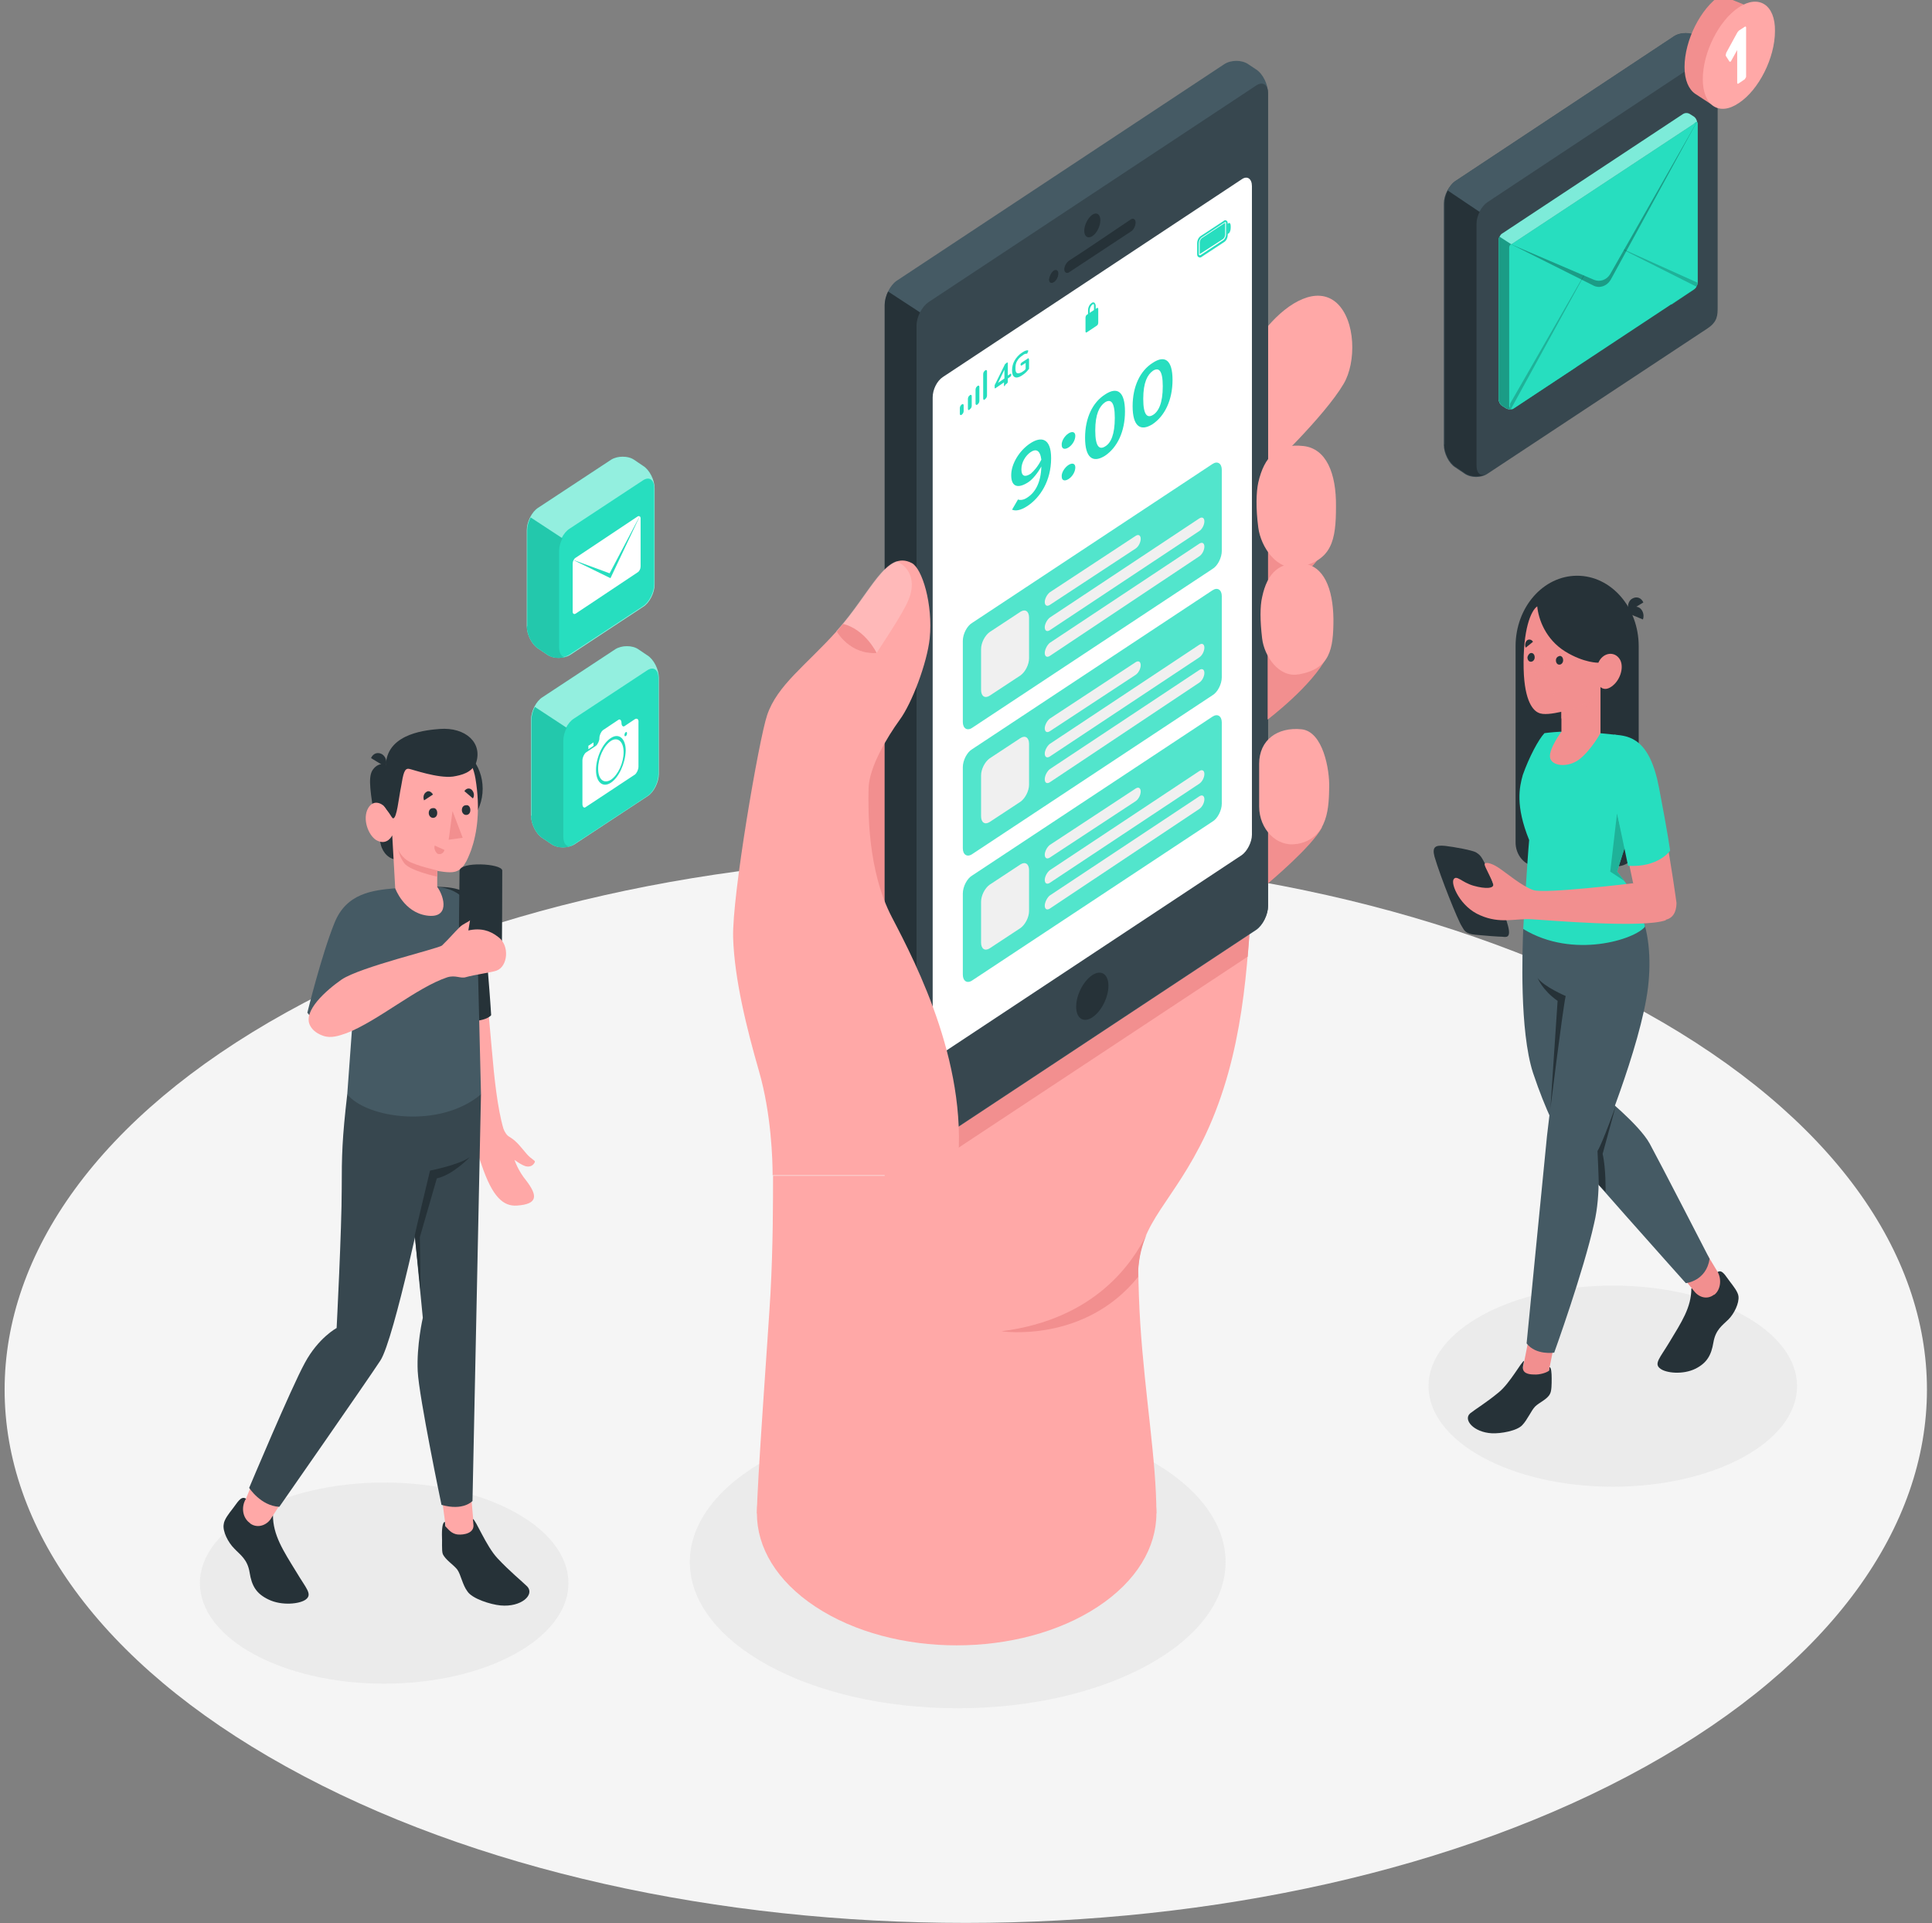 <svg width="209" height="208" viewBox="0 0 209 208" fill="none" xmlns="http://www.w3.org/2000/svg">
<rect x="0" y="0" width="209" height="208" fill="#808080" stroke="none"/>
<g clip-path="url(#clip0_4194_37531)">
<path d="M30.949 191.078C71.548 213.623 137.406 213.623 178.005 191.078C218.604 168.534 218.604 132.063 178.005 109.518C137.406 86.973 71.548 86.973 30.949 109.518C-9.65 132.063 -9.65 168.586 30.949 191.078Z" fill="#F5F5F5"/>
<path d="M58.23 54.916L66.13 49.714C66.819 49.293 67.921 49.293 68.564 49.714L69.574 50.397C70.263 50.817 70.814 51.921 70.814 52.814V63.22C70.814 64.113 70.263 65.216 69.574 65.637L61.675 70.84C60.986 71.26 59.884 71.26 59.241 70.84L58.23 70.156C57.541 69.736 56.99 68.632 56.99 67.739V57.334C56.99 56.44 57.541 55.337 58.23 54.916Z" fill="#27DEBF"/>
<path opacity="0.5" d="M58.23 54.916L66.13 49.714C66.819 49.293 67.921 49.293 68.564 49.714L69.574 50.397C70.263 50.817 70.814 51.921 70.814 52.814V63.22C70.814 64.113 70.263 65.216 69.574 65.637L61.675 70.84C60.986 71.26 59.884 71.26 59.241 70.84L58.23 70.156C57.541 69.736 56.99 68.632 56.99 67.739V57.334C56.99 56.44 57.541 55.337 58.23 54.916Z" fill="white"/>
<path d="M70.768 52.762C70.768 51.869 70.217 51.501 69.528 51.974L61.629 57.176C60.94 57.597 60.389 58.7 60.389 59.594V69.999C60.389 70.892 60.94 71.26 61.629 70.787L69.528 65.585C70.217 65.164 70.768 64.061 70.768 63.167V52.762Z" fill="#27DEBF"/>
<path d="M56.99 67.739C56.99 68.633 57.541 69.736 58.23 70.157L59.241 70.84C59.838 71.26 60.802 71.26 61.491 70.945C60.894 71.208 60.481 70.84 60.481 69.999V59.594C60.481 59.173 60.618 58.648 60.848 58.227L57.404 55.968C57.174 56.388 57.036 56.914 57.036 57.334V67.739H56.99Z" fill="#27DEBF"/>
<path opacity="0.1" d="M56.99 67.739C56.99 68.633 57.541 69.736 58.23 70.157L59.241 70.84C59.838 71.26 60.802 71.26 61.491 70.945C60.894 71.208 60.481 70.84 60.481 69.999V59.594C60.481 59.173 60.618 58.648 60.848 58.227L57.404 55.968C57.174 56.388 57.036 56.914 57.036 57.334V67.739H56.99Z" fill="black"/>
<path d="M62.273 60.329L68.978 55.862C69.162 55.757 69.299 55.862 69.299 56.073V61.275C69.299 61.538 69.162 61.801 68.978 61.906L62.273 66.373C62.089 66.478 61.951 66.373 61.951 66.163V60.96C61.951 60.697 62.089 60.434 62.273 60.329Z" fill="white"/>
<path d="M61.951 60.54L65.947 62.011L69.299 55.652L66.039 62.537L61.951 60.54Z" fill="#27DEBF"/>
<path d="M58.689 75.412L66.588 70.209C67.277 69.788 68.38 69.788 69.023 70.209L70.033 70.892C70.722 71.312 71.273 72.416 71.273 73.309V83.715C71.273 84.608 70.722 85.712 70.033 86.132L62.134 91.335C61.445 91.755 60.343 91.755 59.7 91.335L58.689 90.651C58 90.231 57.449 89.127 57.449 88.234V77.829C57.449 76.936 58 75.832 58.689 75.412Z" fill="#27DEBF"/>
<path opacity="0.5" d="M58.689 75.412L66.588 70.209C67.277 69.788 68.38 69.788 69.023 70.209L70.033 70.892C70.722 71.312 71.273 72.416 71.273 73.309V83.715C71.273 84.608 70.722 85.712 70.033 86.132L62.134 91.335C61.445 91.755 60.343 91.755 59.7 91.335L58.689 90.651C58 90.231 57.449 89.127 57.449 88.234V77.829C57.449 76.936 58 75.832 58.689 75.412Z" fill="white"/>
<path d="M71.227 73.31C71.227 72.416 70.676 72.049 69.987 72.522L62.088 77.724C61.399 78.145 60.848 79.248 60.848 80.142V90.547C60.848 91.44 61.399 91.808 62.088 91.335L69.987 86.132C70.676 85.712 71.227 84.609 71.227 83.715V73.31Z" fill="#27DEBF"/>
<path d="M57.449 88.234C57.449 89.128 58 90.231 58.689 90.652L59.7 91.335C60.297 91.755 61.261 91.755 61.95 91.44C61.353 91.703 60.94 91.335 60.94 90.494V80.089C60.94 79.669 61.077 79.143 61.307 78.723L57.863 76.463C57.633 76.883 57.495 77.409 57.495 77.829V88.234H57.449Z" fill="#27DEBF"/>
<path opacity="0.1" d="M57.449 88.234C57.449 89.128 58 90.231 58.689 90.652L59.7 91.335C60.297 91.755 61.261 91.755 61.95 91.44C61.353 91.703 60.94 91.335 60.94 90.494V80.089C60.94 79.669 61.077 79.143 61.307 78.723L57.863 76.463C57.633 76.883 57.495 77.409 57.495 77.829V88.234H57.449Z" fill="black"/>
<path d="M66.083 80.141C65.302 80.667 64.705 81.98 64.705 83.136C64.705 84.293 65.302 84.818 66.083 84.345C66.864 83.82 67.461 82.506 67.461 81.35C67.461 80.194 66.818 79.668 66.083 80.141Z" fill="white"/>
<path d="M63.648 80.667L64.2 80.299V80.667L63.648 81.035V80.667Z" fill="white"/>
<path d="M68.701 77.776L67.599 78.512C67.415 78.67 67.231 78.512 67.231 78.197C67.231 77.881 67.047 77.724 66.864 77.881L65.21 78.985C65.027 79.142 64.843 79.51 64.843 79.826C64.843 80.141 64.659 80.509 64.475 80.666L63.373 81.402C63.19 81.56 63.006 81.928 63.006 82.243V86.973C63.006 87.288 63.19 87.446 63.373 87.288L68.701 83.767C68.884 83.609 69.068 83.242 69.068 82.926V78.197C69.114 77.776 68.93 77.671 68.701 77.776ZM66.083 84.66C65.21 85.239 64.475 84.608 64.475 83.294C64.475 81.98 65.164 80.404 66.083 79.826C66.956 79.248 67.69 79.878 67.69 81.192C67.644 82.558 66.956 84.082 66.083 84.66ZM67.69 79.615C67.599 79.668 67.553 79.615 67.553 79.51C67.553 79.405 67.599 79.248 67.69 79.195C67.782 79.142 67.828 79.195 67.828 79.3C67.828 79.458 67.782 79.563 67.69 79.615Z" fill="white"/>
<path d="M103.604 184.772C119.609 184.772 132.584 177.69 132.584 168.954C132.584 160.218 119.609 153.136 103.604 153.136C87.6 153.136 74.625 160.218 74.625 168.954C74.625 177.69 87.6 184.772 103.604 184.772Z" fill="#EBEBEB"/>
<path d="M137.177 35.263C139.381 32.688 142.458 30.901 144.571 32.74C146.684 34.632 146.729 39.204 145.352 41.516C143.285 45.037 137.131 50.87 137.131 50.87L137.177 35.263Z" fill="#FFA8A7"/>
<path d="M92.26 73.835C92.26 73.835 96.852 67.424 97.449 64.008V103.159H92.26V73.835Z" fill="#F28F8F"/>
<path d="M123.123 137.423C123.307 132.115 126.935 130.065 130.425 122.708C134.513 113.985 134.972 104.525 135.431 96.327H95.705V137.423H123.123Z" fill="#FFA8A7"/>
<path d="M102.595 124.863L134.973 103.474C135.202 101.004 135.294 98.639 135.432 96.327H132.585L99.15 115.876L102.595 124.863Z" fill="#F28F8F"/>
<path d="M97.864 124.022L96.991 123.444C96.256 122.971 95.705 121.815 95.705 120.869V32.95C95.705 32.004 96.302 30.848 96.991 30.375L132.446 6.937C133.181 6.464 134.329 6.464 135.018 6.937L135.891 7.515C136.625 7.988 137.176 9.144 137.176 10.09V98.009C137.176 98.955 136.579 100.111 135.891 100.584L100.435 124.022C99.747 124.495 98.552 124.495 97.864 124.022Z" fill="#455A64"/>
<path d="M100.895 34.684L96.073 31.531C95.843 32.004 95.705 32.53 95.705 33.003V120.869C95.705 121.815 96.302 122.971 96.991 123.444L97.864 124.022C98.598 124.495 99.747 124.495 100.435 124.022L100.895 123.707V34.684Z" fill="#263238"/>
<path d="M99.15 35.209V123.129C99.15 124.074 99.747 124.442 100.436 123.969L135.891 100.531C136.626 100.058 137.177 98.902 137.177 97.956V10.09C137.177 9.144 136.58 8.776 135.891 9.249L100.436 32.687C99.747 33.16 99.15 34.263 99.15 35.209Z" fill="#37474F"/>
<path d="M101.997 40.78L134.329 19.392C134.926 18.971 135.431 19.339 135.431 20.127V90.284C135.431 91.072 134.926 92.071 134.329 92.491L101.997 113.88C101.4 114.3 100.895 113.932 100.895 113.144V42.987C100.895 42.147 101.354 41.201 101.997 40.78Z" fill="white"/>
<path d="M118.164 23.227C118.623 22.912 119.036 23.175 119.036 23.805C119.036 24.436 118.669 25.224 118.164 25.54C117.704 25.855 117.291 25.592 117.291 24.962C117.291 24.331 117.704 23.543 118.164 23.227Z" fill="#263238"/>
<path d="M115.684 28.168C117.429 27.064 120.552 24.91 122.297 23.753C122.573 23.543 122.848 23.701 122.848 24.069C122.848 24.436 122.619 24.91 122.297 25.067L115.684 29.429C115.408 29.639 115.133 29.482 115.133 29.114C115.133 28.798 115.362 28.378 115.684 28.168Z" fill="#263238"/>
<path d="M113.984 29.271C114.259 29.113 114.489 29.219 114.489 29.587C114.489 29.954 114.259 30.375 113.984 30.532C113.708 30.69 113.479 30.585 113.479 30.217C113.524 29.902 113.708 29.481 113.984 29.271Z" fill="#263238"/>
<path d="M118.163 105.471C119.128 104.841 119.908 105.366 119.908 106.627C119.908 107.889 119.128 109.413 118.163 110.043C117.199 110.674 116.418 110.148 116.418 108.887C116.418 107.626 117.199 106.102 118.163 105.471Z" fill="#263238"/>
<path d="M98.644 60.907C99.747 61.485 100.941 65.321 100.573 69.053C100.298 71.68 98.644 76.094 97.312 77.881C95.981 79.721 94.006 82.979 93.96 85.291C93.914 87.603 93.822 94.12 96.486 99.217C99.15 104.315 105.074 115.719 103.467 127.122H83.581C83.581 125.493 83.443 120.501 82.111 115.876C80.779 111.252 79.447 105.891 79.309 101.424C79.172 96.958 82.111 79.931 82.984 77.356C84.086 74.097 87.163 71.996 90.515 68.264C94.281 64.06 95.843 59.436 98.644 60.907Z" fill="#FFA8A7"/>
<path d="M88.219 173.788C96.669 179.359 110.309 179.359 118.76 173.788C127.21 168.218 127.21 159.179 118.76 153.609C110.309 148.038 96.669 148.038 88.219 153.609C79.768 159.179 79.768 168.218 88.219 173.788Z" fill="#FFA8A7"/>
<path d="M81.881 163.698C81.881 160.598 83.121 143.991 83.35 139.892C83.626 134.847 83.626 129.855 83.626 127.175H123.352C123.352 127.175 122.847 135.32 123.352 143.151C123.857 150.981 125.097 157.97 125.097 163.698H81.881Z" fill="#FFA8A7"/>
<path opacity="0.2" d="M94.832 70.63C94.969 70.367 97.633 66.478 98.276 64.901C98.919 63.377 98.827 61.591 96.99 60.697C95.061 61.328 93.454 64.901 90.469 68.265C90.515 68.317 91.938 70.84 94.832 70.63Z" fill="white"/>
<path d="M124.041 133.534C122.617 136.319 118.713 142.678 108.334 143.992C108.334 143.992 117.29 145.358 123.122 138.106C123.122 137.896 123.122 137.686 123.122 137.476C123.214 135.952 123.536 134.69 124.041 133.534Z" fill="#F28F8F"/>
<path d="M143.01 89.496C141.908 91.598 137.178 95.54 137.178 95.54V83.348L143.01 89.496Z" fill="#F28F8F"/>
<path d="M140.806 78.881C138.188 78.618 136.213 80.037 136.213 82.612V87.236C136.213 89.706 138.142 91.651 140.254 91.283C140.3 91.283 140.3 91.283 140.346 91.283C143.791 90.652 143.745 87.026 143.791 85.134C143.837 83.295 143.148 79.143 140.806 78.881Z" fill="#FFA8A7"/>
<path d="M143.33 59.384C142.182 61.644 137.176 65.743 137.176 65.743V52.92L143.33 59.384Z" fill="#F28F8F"/>
<path d="M140.988 48.242C138.232 47.927 136.762 49.346 136.12 52.184C135.89 53.235 135.844 54.969 136.12 57.071C136.395 59.173 138.14 61.748 140.391 61.328C140.437 61.328 140.483 61.328 140.483 61.328C144.111 60.645 144.524 58.385 144.524 54.811C144.57 51.185 143.468 48.505 140.988 48.242Z" fill="#FFA8A7"/>
<path d="M143.561 70.998C141.999 74.151 137.131 77.829 137.131 77.829V65.795L143.561 70.998Z" fill="#F28F8F"/>
<path d="M140.942 60.96C138.417 60.697 137.085 61.958 136.534 64.586C136.304 65.584 136.304 67.108 136.534 69.053C136.763 70.997 138.371 73.309 140.437 72.942C140.483 72.942 140.483 72.942 140.529 72.942C143.882 72.311 144.249 70.261 144.249 66.951C144.203 63.64 143.193 61.17 140.942 60.96Z" fill="#FFA8A7"/>
<path d="M91.204 67.477C90.975 67.739 90.745 68.002 90.516 68.317C90.516 68.317 91.939 70.84 94.833 70.63C94.833 70.63 93.639 68.107 91.204 67.477Z" fill="#F28F8F"/>
<path d="M103.834 44.775V44.144C103.834 43.986 103.926 43.829 104.018 43.776L104.064 43.724C104.155 43.671 104.247 43.724 104.247 43.829V44.459C104.247 44.617 104.155 44.775 104.064 44.827L104.018 44.88C103.926 44.932 103.834 44.88 103.834 44.775Z" fill="#27DEBF"/>
<path d="M104.707 44.196V43.145C104.707 42.987 104.799 42.83 104.891 42.777L104.937 42.725C105.029 42.672 105.12 42.725 105.12 42.83V43.881C105.12 44.038 105.029 44.196 104.937 44.249L104.891 44.301C104.753 44.406 104.707 44.354 104.707 44.196Z" fill="#27DEBF"/>
<path d="M105.533 43.671V42.147C105.533 41.989 105.625 41.832 105.717 41.779L105.763 41.727C105.855 41.674 105.947 41.727 105.947 41.832V43.356C105.947 43.513 105.855 43.671 105.763 43.724L105.717 43.776C105.625 43.829 105.533 43.776 105.533 43.671Z" fill="#27DEBF"/>
<path d="M106.359 43.093V40.465C106.359 40.308 106.451 40.15 106.543 40.098L106.589 40.045C106.681 39.992 106.773 40.045 106.773 40.15V42.778C106.773 42.935 106.681 43.093 106.589 43.146L106.543 43.198C106.451 43.303 106.359 43.251 106.359 43.093Z" fill="#27DEBF"/>
<path d="M108.656 41.778L108.61 41.726V41.358L107.691 41.988C107.646 42.041 107.6 41.988 107.6 41.936V41.778C107.6 41.726 107.6 41.726 107.6 41.673C107.6 41.673 107.6 41.62 107.646 41.568L108.656 39.518C108.656 39.466 108.702 39.466 108.702 39.413L108.748 39.361L108.886 39.256C108.931 39.203 108.931 39.203 108.977 39.203L109.023 39.256V40.622L109.253 40.464C109.299 40.464 109.299 40.412 109.345 40.412L109.391 40.464V40.569C109.391 40.622 109.391 40.622 109.345 40.675C109.345 40.727 109.299 40.727 109.253 40.78L109.023 40.937V41.305C109.023 41.358 109.023 41.358 108.977 41.41C108.977 41.463 108.931 41.463 108.886 41.515L108.748 41.62C108.702 41.778 108.656 41.778 108.656 41.778ZM108.656 40.937V39.991L107.967 41.41L108.656 40.937Z" fill="#27DEBF"/>
<path d="M109.758 40.78C109.574 40.675 109.482 40.465 109.482 40.044C109.482 39.676 109.574 39.309 109.758 38.993C109.942 38.678 110.217 38.363 110.539 38.152C110.677 38.047 110.814 37.995 110.906 37.942C111.044 37.89 111.136 37.89 111.182 37.89C111.182 37.89 111.228 37.89 111.228 37.942V37.995L111.136 38.205C111.136 38.258 111.09 38.258 111.09 38.258C111.09 38.258 111.09 38.258 111.044 38.258C110.906 38.258 110.768 38.31 110.585 38.468C110.355 38.625 110.171 38.783 110.034 39.046C109.896 39.256 109.85 39.519 109.85 39.834C109.85 40.149 109.896 40.307 110.034 40.36C110.171 40.412 110.309 40.36 110.539 40.255C110.631 40.202 110.677 40.149 110.768 40.097C110.86 40.044 110.906 39.992 110.952 39.887V39.256L110.539 39.519C110.493 39.571 110.493 39.571 110.447 39.519L110.401 39.466V39.414C110.401 39.361 110.401 39.361 110.447 39.309C110.447 39.256 110.493 39.256 110.539 39.203L111.182 38.783C111.228 38.73 111.274 38.73 111.274 38.783C111.274 38.783 111.319 38.836 111.319 38.888V39.782C111.319 39.834 111.319 39.834 111.319 39.887C111.319 39.887 111.319 39.939 111.274 39.939C111.09 40.202 110.86 40.412 110.539 40.622C110.217 40.833 109.942 40.885 109.758 40.78Z" fill="#27DEBF"/>
<path d="M117.428 34.368V35.84C117.428 35.945 117.474 35.998 117.566 35.945L118.668 35.209C118.76 35.157 118.806 34.999 118.806 34.894V33.423C118.806 33.318 118.76 33.265 118.668 33.318L117.566 34.053C117.474 34.106 117.428 34.263 117.428 34.368Z" fill="#27DEBF"/>
<path d="M118.53 33.108C118.53 32.95 118.484 32.845 118.392 32.74C118.3 32.687 118.162 32.687 118.071 32.792C117.841 32.95 117.703 33.265 117.703 33.528V34.053H117.887V33.528C117.887 33.318 118.025 33.055 118.162 32.95C118.208 32.897 118.254 32.897 118.3 32.897C118.346 32.897 118.346 32.95 118.346 33.055V33.58H118.53V33.108Z" fill="#27DEBF"/>
<path d="M132.675 23.859C132.583 23.806 132.445 23.806 132.353 23.911L129.873 25.54C129.644 25.698 129.506 26.013 129.506 26.276V27.485C129.506 27.642 129.552 27.748 129.644 27.8C129.69 27.8 129.735 27.853 129.781 27.853C129.827 27.853 129.919 27.853 129.965 27.8L132.445 26.171C132.675 26.013 132.813 25.698 132.813 25.435V24.174C132.813 24.016 132.767 23.911 132.675 23.859ZM129.735 27.59C129.69 27.59 129.69 27.485 129.69 27.432V26.276C129.69 26.066 129.827 25.803 129.965 25.698L132.445 24.069C132.491 24.069 132.537 24.016 132.537 24.016H132.583C132.629 24.016 132.629 24.122 132.629 24.174V25.383C132.629 25.593 132.491 25.856 132.353 25.961L129.873 27.59C129.827 27.59 129.781 27.642 129.735 27.59Z" fill="#27DEBF"/>
<path d="M129.781 27.484V26.223C129.781 26.066 129.873 25.855 130.011 25.75L132.491 24.121H132.537C132.537 24.121 132.537 24.121 132.537 24.174V25.382C132.537 25.54 132.445 25.75 132.307 25.855L129.781 27.484Z" fill="#27DEBF"/>
<path d="M132.951 24.122C133.043 24.069 133.135 24.227 133.135 24.437V24.647C133.135 24.91 133.043 25.12 132.951 25.225L132.768 25.33V24.227C132.768 24.227 132.859 24.174 132.951 24.122Z" fill="#27DEBF"/>
<path d="M110.125 54.023C110.355 54.129 110.768 54.076 111.136 53.813C111.962 53.288 112.605 52.237 112.651 50.45C112.284 51.133 111.733 51.816 111.274 52.132C110.171 52.867 109.391 52.71 109.391 51.396C109.391 50.135 110.309 48.716 111.411 47.98C112.651 47.139 113.708 47.402 113.708 49.557C113.708 52.027 112.514 53.813 111.182 54.707C110.401 55.232 109.85 55.285 109.482 55.127L110.125 54.023ZM112.651 49.714C112.514 48.663 112.054 48.506 111.457 48.926C110.952 49.294 110.493 49.977 110.493 50.765C110.493 51.501 110.86 51.659 111.503 51.238C111.871 50.923 112.284 50.45 112.651 49.714Z" fill="#27DEBF"/>
<path d="M115.59 46.877C116.004 46.614 116.325 46.719 116.325 47.139C116.325 47.612 116.004 48.138 115.59 48.401C115.177 48.663 114.855 48.558 114.855 48.138C114.81 47.718 115.177 47.139 115.59 46.877ZM115.59 50.292C116.004 50.03 116.325 50.135 116.325 50.555C116.325 51.028 116.004 51.554 115.59 51.816C115.177 52.079 114.855 51.974 114.855 51.554C114.81 51.133 115.177 50.555 115.59 50.292Z" fill="#27DEBF"/>
<path d="M117.381 47.35C117.381 45.195 118.208 43.513 119.539 42.672C120.871 41.779 121.698 42.357 121.698 44.512C121.698 46.666 120.871 48.401 119.539 49.294C118.208 50.135 117.381 49.504 117.381 47.35ZM120.596 45.195C120.596 43.408 120.136 43.145 119.539 43.513C118.942 43.934 118.483 44.775 118.483 46.561C118.483 48.348 118.942 48.663 119.539 48.295C120.182 47.928 120.596 46.982 120.596 45.195Z" fill="#27DEBF"/>
<path d="M122.525 43.934C122.525 41.779 123.352 40.097 124.684 39.257C126.016 38.363 126.842 38.941 126.842 41.096C126.842 43.25 126.016 44.985 124.684 45.878C123.352 46.719 122.525 46.088 122.525 43.934ZM125.786 41.779C125.786 39.992 125.327 39.729 124.73 40.097C124.133 40.518 123.674 41.358 123.674 43.145C123.674 44.932 124.133 45.247 124.73 44.88C125.327 44.512 125.786 43.618 125.786 41.779Z" fill="#27DEBF"/>
<path opacity="0.8" d="M105.167 67.372L131.161 50.188C131.712 49.82 132.171 50.135 132.171 50.818V59.594C132.171 60.33 131.712 61.224 131.161 61.539L105.167 78.723C104.616 79.091 104.156 78.776 104.156 78.093V69.316C104.156 68.581 104.616 67.687 105.167 67.372Z" fill="#27DEBF"/>
<path d="M107.049 68.371L110.402 66.164C110.907 65.848 111.321 66.111 111.321 66.794V71.209C111.321 71.892 110.907 72.68 110.402 73.048L107.049 75.255C106.544 75.57 106.131 75.308 106.131 74.624V70.21C106.131 69.527 106.544 68.739 107.049 68.371Z" fill="#F0F0F0"/>
<path d="M113.571 64.061L122.848 57.965C123.169 57.755 123.399 57.913 123.399 58.281C123.399 58.648 123.169 59.121 122.848 59.332L113.571 65.428C113.249 65.638 113.02 65.48 113.02 65.112C113.02 64.744 113.295 64.272 113.571 64.061Z" fill="#F0F0F0"/>
<path d="M113.571 66.794L129.737 56.074C130.058 55.863 130.288 56.021 130.288 56.389C130.288 56.757 130.058 57.23 129.737 57.44L113.571 68.161C113.249 68.371 113.02 68.213 113.02 67.845C113.02 67.477 113.295 67.004 113.571 66.794Z" fill="#F0F0F0"/>
<path d="M113.571 69.527L129.737 58.806C130.058 58.596 130.288 58.754 130.288 59.121C130.288 59.489 130.058 59.962 129.737 60.172L113.571 70.945C113.249 71.156 113.02 70.998 113.02 70.63C113.02 70.262 113.295 69.737 113.571 69.527Z" fill="#F0F0F0"/>
<path opacity="0.8" d="M105.167 81.035L131.161 63.851C131.712 63.483 132.171 63.798 132.171 64.481V73.257C132.171 73.993 131.712 74.887 131.161 75.202L105.167 92.386C104.616 92.754 104.156 92.439 104.156 91.756V82.98C104.156 82.244 104.616 81.35 105.167 81.035Z" fill="#27DEBF"/>
<path d="M107.049 82.034L110.402 79.827C110.907 79.511 111.321 79.774 111.321 80.457V84.872C111.321 85.555 110.907 86.343 110.402 86.711L107.049 88.918C106.544 89.234 106.131 88.971 106.131 88.288V83.873C106.131 83.19 106.544 82.402 107.049 82.034Z" fill="#F0F0F0"/>
<path d="M113.571 77.724L122.848 71.628C123.169 71.418 123.399 71.576 123.399 71.944C123.399 72.311 123.169 72.784 122.848 72.995L113.571 79.091C113.249 79.301 113.02 79.143 113.02 78.775C113.02 78.407 113.295 77.934 113.571 77.724Z" fill="#F0F0F0"/>
<path d="M113.571 80.457L129.737 69.737C130.058 69.526 130.288 69.684 130.288 70.052C130.288 70.42 130.058 70.893 129.737 71.103L113.571 81.824C113.249 82.034 113.02 81.876 113.02 81.508C113.02 81.141 113.295 80.668 113.571 80.457Z" fill="#F0F0F0"/>
<path d="M113.571 83.19L129.737 72.469C130.058 72.259 130.288 72.417 130.288 72.784C130.288 73.152 130.058 73.625 129.737 73.835L113.571 84.609C113.249 84.819 113.02 84.661 113.02 84.293C113.02 83.873 113.295 83.4 113.571 83.19Z" fill="#F0F0F0"/>
<path opacity="0.8" d="M105.167 94.699L131.161 77.515C131.712 77.147 132.171 77.462 132.171 78.145V86.921C132.171 87.657 131.712 88.551 131.161 88.866L105.167 106.05C104.616 106.418 104.156 106.103 104.156 105.42V96.644C104.156 95.908 104.616 95.014 105.167 94.699Z" fill="#27DEBF"/>
<path d="M107.049 95.698L110.402 93.491C110.907 93.175 111.321 93.438 111.321 94.121V98.536C111.321 99.219 110.907 100.007 110.402 100.375L107.049 102.582C106.544 102.898 106.131 102.635 106.131 101.952V97.537C106.131 96.854 106.544 96.066 107.049 95.698Z" fill="#F0F0F0"/>
<path d="M113.571 91.388L122.848 85.292C123.169 85.082 123.399 85.24 123.399 85.608C123.399 85.976 123.169 86.448 122.848 86.659L113.571 92.755C113.249 92.965 113.02 92.807 113.02 92.439C113.02 92.072 113.295 91.599 113.571 91.388Z" fill="#F0F0F0"/>
<path d="M113.571 94.121L129.737 83.401C130.058 83.191 130.288 83.348 130.288 83.716C130.288 84.084 130.058 84.557 129.737 84.767L113.571 95.488C113.249 95.698 113.02 95.54 113.02 95.172C113.02 94.805 113.295 94.332 113.571 94.121Z" fill="#F0F0F0"/>
<path d="M113.571 96.854L129.737 86.133C130.058 85.923 130.288 86.081 130.288 86.448C130.288 86.816 130.058 87.289 129.737 87.5L113.571 98.273C113.249 98.483 113.02 98.325 113.02 97.957C113.02 97.59 113.295 97.064 113.571 96.854Z" fill="#F0F0F0"/>
<path d="M174.469 160.808C185.477 160.808 194.401 155.938 194.401 149.93C194.401 143.922 185.477 139.052 174.469 139.052C163.461 139.052 154.537 143.922 154.537 149.93C154.537 155.938 163.461 160.808 174.469 160.808Z" fill="#EBEBEB"/>
<path d="M166.249 93.699H174.929C176.215 93.699 177.271 92.491 177.271 91.019V69.893C177.271 65.689 174.286 62.273 170.612 62.273C166.938 62.273 163.953 65.689 163.953 69.893V91.019C163.907 92.491 164.963 93.699 166.249 93.699Z" fill="#263238"/>
<path d="M176.213 66.109L177.775 65.163C177.545 64.638 177.04 64.48 176.581 64.743C176.167 64.953 175.984 65.584 176.213 66.109Z" fill="#263238"/>
<path d="M176.076 66.32L177.73 67.003C177.913 66.477 177.684 65.899 177.27 65.689C176.765 65.479 176.26 65.794 176.076 66.32Z" fill="#263238"/>
<path d="M185.814 137.58C186.319 137.264 186.686 138.053 187.146 138.631C187.467 139.051 188.018 139.734 188.064 140.207C188.156 140.943 187.605 142.099 186.962 142.73C186.319 143.361 185.584 143.833 185.354 145.2C185.125 146.566 184.665 147.407 183.425 148.038C182.048 148.721 180.211 148.511 179.614 148.038C178.879 147.512 179.568 146.881 180.578 145.2C181.91 142.993 182.966 141.416 182.966 139.367L185.814 137.58Z" fill="#263238"/>
<path d="M184.71 135.74L185.812 137.58C186.271 138.368 186.134 139.524 185.445 140.049C185.445 140.049 185.445 140.049 185.399 140.049C184.71 140.575 183.837 140.365 183.286 139.682L181.541 137.527L184.71 135.74Z" fill="#F28F8F"/>
<path d="M164.78 100.478C164.688 102.843 164.366 111.462 165.836 116.034C167.26 120.29 168.546 122.55 168.959 123.444C169.418 124.337 182.37 138.789 182.37 138.789C182.37 138.789 184.574 138.578 184.941 136.161C184.941 136.161 179.614 125.808 178.466 123.706C177.318 121.604 173.23 118.346 173.23 118.346L173.598 98.481L164.78 100.478Z" fill="#455A64"/>
<path d="M168.138 145.353L165.406 144.643L164.5 149.203L167.232 149.914L168.138 145.353Z" fill="#F28F8F"/>
<path d="M169.372 107.678C169.372 107.678 168.315 106.627 166.846 104.367C164.733 101.056 165.055 98.113 165.055 98.113H165.927L177.271 98.376C178.373 100.478 178.649 103.684 178.281 106.784C177.501 113.248 172.816 124.442 172.816 124.442C172.862 125.335 173.229 129.066 172.449 132.325C171.301 137.527 168.132 146.303 168.132 146.303C168.132 146.303 166.157 146.619 165.146 145.305C165.146 145.305 166.892 127.437 167.351 122.865C167.902 117.978 169.372 107.678 169.372 107.678Z" fill="#455A64"/>
<path d="M164.779 147.669L164.871 147.196C164.595 147.249 163.355 149.614 162.115 150.612C160.783 151.716 159.635 152.399 159.038 152.872C158.257 153.555 159.405 154.921 161.38 155.027C162.345 155.079 164.136 154.764 164.687 154.133C165.238 153.555 165.651 152.557 166.065 152.136C166.478 151.716 167.397 151.348 167.672 150.77C167.856 150.454 167.856 149.719 167.856 149.088C167.856 148.51 167.81 147.879 167.626 147.879C167.626 147.932 167.58 148.247 167.58 148.247C167.351 148.458 166.57 148.72 165.927 148.668C165.422 148.668 164.549 148.563 164.779 147.669Z" fill="#263238"/>
<path d="M167.718 119.923C167.718 119.923 169.049 109.202 169.371 107.731C169.371 107.731 167.029 106.732 166.34 105.786C166.34 105.786 166.845 107.1 168.498 108.256L167.718 119.923Z" fill="#263238"/>
<path d="M174.791 119.607C174.791 119.607 173.368 123.601 172.816 124.495C172.816 124.495 172.954 127.543 172.954 128.173L173.689 128.909C173.689 128.909 173.735 126.334 173.368 124.81" fill="#263238"/>
<path d="M165.422 90.862C165.239 92.754 164.779 100.479 164.779 100.479C170.199 103.789 176.95 101.582 177.96 100.216C177.042 96.695 175.664 95.223 174.929 94.278L176.674 88.654C176.674 88.654 176.904 88.076 176.858 88.076C176.766 87.866 174.148 85.186 175.434 80.877C175.618 80.194 175.205 79.51 174.608 79.458L173.046 79.3L168.821 79.143C167.811 79.195 167.076 79.3 167.076 79.3C166.433 79.983 165.422 81.875 164.733 83.82C164.366 85.133 163.907 87.13 165.422 90.862Z" fill="#27DEBF"/>
<path d="M175.571 90.704L174.928 87.972L174.193 94.278L175.709 95.276L174.928 94.278L175.755 91.703L175.571 90.704Z" fill="#27DEBF"/>
<path opacity="0.2" d="M175.571 90.704L174.928 87.972L174.193 94.278L175.709 95.276L174.928 94.278L175.755 91.703L175.571 90.704Z" fill="black"/>
<path d="M166.295 65.584C165.606 66.057 164.733 68.106 164.825 72.363C164.917 75.989 165.927 76.883 166.432 77.093C166.938 77.356 167.948 77.198 168.912 76.988V79.142C168.912 79.142 167.581 80.929 167.672 81.875C167.764 82.874 169.601 83.084 170.841 82.138C172.081 81.192 173.138 79.3 173.138 79.3V74.308C173.138 74.308 173.689 74.938 174.653 73.992C175.434 73.204 175.71 71.838 175.113 71.154C174.516 70.419 173.367 70.629 172.908 71.68C172.908 71.68 171.393 71.733 169.326 70.471C167.213 69.157 166.432 67.003 166.295 65.584Z" fill="#F28F8F"/>
<path d="M168.316 71.417C168.316 71.68 168.454 71.89 168.684 71.89C168.913 71.89 169.097 71.68 169.097 71.417C169.097 71.154 168.959 70.944 168.73 70.944C168.5 70.997 168.316 71.154 168.316 71.417Z" fill="#263238"/>
<g opacity="0.5">
<path d="M168.223 74.518L167.305 74.833C167.397 75.148 167.626 75.306 167.902 75.201C168.131 75.096 168.315 74.78 168.223 74.518Z" fill="#F28F8F"/>
</g>
<path d="M165.055 70.051L165.835 69.42C165.698 69.157 165.376 69.105 165.192 69.263C165.009 69.42 164.917 69.788 165.055 70.051Z" fill="#263238"/>
<path d="M165.238 71.102C165.238 71.365 165.376 71.575 165.606 71.575C165.835 71.575 166.019 71.365 166.019 71.102C166.019 70.839 165.881 70.629 165.652 70.629C165.468 70.629 165.284 70.839 165.238 71.102Z" fill="#263238"/>
<g opacity="0.5">
<path d="M167.121 70.839L167.075 73.572L165.789 73.151L167.121 70.839Z" fill="#F28F8F"/>
</g>
<g opacity="0.5">
<path d="M168.867 76.988C169.878 76.83 171.944 76.147 172.312 75.201C172.312 75.201 172.22 75.779 171.577 76.41C170.934 77.04 168.867 77.724 168.867 77.724V76.988Z" fill="#F28F8F"/>
</g>
<path d="M181.358 97.641C181.312 97.273 180.715 93.069 180.256 90.757L175.984 92.281L176.673 95.539L180.21 99.48C181.312 99.218 181.358 98.061 181.358 97.641Z" fill="#F28F8F"/>
<path d="M174.653 79.458C176.307 79.616 178.465 79.878 179.476 85.239C180.44 90.231 180.67 92.018 180.67 92.018C180.67 92.018 179.384 93.857 176.123 93.647L174.929 87.971C172.77 84.661 173.459 82.296 174.653 79.458Z" fill="#27DEBF"/>
<path d="M160.829 93.804C160.232 92.543 160.094 92.49 159.727 92.228C159.359 91.965 157.247 91.597 156.328 91.492C155.272 91.387 154.904 91.597 155.18 92.648C155.823 94.855 157.706 99.532 158.119 100.163C158.395 100.583 158.441 101.004 159.635 101.109C160.737 101.214 162.115 101.319 162.528 101.319C162.941 101.372 163.493 101.477 163.125 100.111C162.758 98.744 161.885 96.537 161.518 95.591C161.104 94.435 160.829 93.804 160.829 93.804Z" fill="#263238"/>
<path d="M176.627 95.539C176.627 95.539 167.12 96.695 165.88 96.275C164.64 95.854 162.987 94.435 162.114 93.857C161.242 93.279 160.599 93.227 160.599 93.489C160.599 93.752 161.38 95.066 161.517 95.591C161.701 96.117 160.691 96.17 159.405 95.802C158.119 95.434 157.568 94.593 157.246 95.118C156.925 95.644 157.981 98.114 160.14 99.007C162.298 99.953 163.905 99.323 165.697 99.428C167.488 99.533 177.729 100.426 180.209 99.533C180.209 99.533 180.485 98.219 179.337 97.115C178.189 95.959 176.627 95.539 176.627 95.539Z" fill="#F28F8F"/>
<path d="M41.559 182.11C52.567 182.11 61.491 177.24 61.491 171.232C61.491 165.224 52.567 160.354 41.559 160.354C30.551 160.354 21.627 165.224 21.627 171.232C21.627 177.24 30.551 182.11 41.559 182.11Z" fill="#EBEBEB"/>
<path d="M49.412 113.004C48.356 105.751 49.412 99.918 49.275 98.026L52.535 106.119C52.535 106.119 52.949 110.586 53.224 113.739C53.454 116.472 53.821 119.94 54.464 122.095C54.602 122.463 54.831 122.831 55.153 122.988C55.98 123.514 56.347 124.092 56.99 124.828C57.495 125.406 57.909 125.511 57.863 125.669C57.771 125.931 57.449 126.299 56.852 126.142C56.531 126.036 56.163 125.826 55.658 125.458C55.658 125.458 56.026 126.615 56.944 127.718C58.138 129.295 58.23 130.241 55.934 130.398C54.464 130.503 53.27 129.505 52.076 125.931C51.709 124.88 51.157 123.251 50.928 121.885C50.193 118.311 49.734 115.158 49.412 113.004Z" fill="#FFA8A7"/>
<path d="M26.588 162.087C26.037 161.772 25.669 162.56 25.164 163.191C24.797 163.664 24.246 164.347 24.2 164.873C24.062 165.608 24.659 166.817 25.348 167.5C25.991 168.183 26.771 168.656 27.001 170.075C27.231 171.547 27.736 172.388 29.068 173.018C30.491 173.701 32.42 173.491 33.063 173.018C33.844 172.44 33.109 171.809 32.053 170.023C30.629 167.71 29.527 166.029 29.527 163.874L26.588 162.087Z" fill="#263238"/>
<path d="M27.461 160.038L26.589 162.14C26.084 162.981 26.221 164.137 27.002 164.715C27.002 164.715 27.048 164.715 27.048 164.768C27.737 165.293 28.701 165.083 29.252 164.347L30.814 161.93L27.461 160.038Z" fill="#FFA8A7"/>
<path d="M37.564 118.364C37.013 123.146 36.967 124.881 36.967 128.612C36.967 132.921 36.416 143.642 36.416 143.642C36.416 143.642 34.441 144.693 32.971 147.425C31.502 150.106 26.955 160.931 26.955 160.931C26.955 160.931 28.195 162.876 30.216 162.981C30.216 162.981 39.631 149.475 41.146 147.163C42.662 144.85 46.152 128.086 46.152 128.086L37.564 118.364Z" fill="#37474F"/>
<path d="M48.449 166.922L51.388 166.607L50.929 161.352L47.76 161.719L48.449 166.922Z" fill="#FFA8A7"/>
<path d="M51.205 164.82L51.159 164.295C51.481 164.4 52.583 167.238 53.823 168.552C55.201 170.023 56.395 170.969 57.038 171.6C57.864 172.493 56.395 173.859 54.145 173.649C53.042 173.544 51.067 172.913 50.562 172.125C50.011 171.389 49.873 170.338 49.46 169.76C49.047 169.235 48.174 168.709 47.898 168.079C47.761 167.711 47.853 166.712 47.807 165.977C47.807 165.031 47.944 164.61 48.128 164.61C48.128 164.663 48.174 165.083 48.174 165.083C48.45 165.346 48.817 165.924 49.552 165.977C50.103 166.029 51.389 165.871 51.205 164.82Z" fill="#263238"/>
<path d="M52.031 118.364L51.113 162.35C51.113 162.35 50.148 163.454 47.76 162.771C47.76 162.771 45.326 151.104 45.188 148.319C45.05 145.534 45.739 142.538 45.739 142.538L44.775 132.658L37.565 118.364H52.031Z" fill="#37474F"/>
<path d="M44.867 133.604C44.867 133.499 46.52 126.615 46.52 126.615C46.52 126.615 49.735 125.984 50.838 125.144C50.838 125.144 49.001 127.088 47.255 127.456L45.418 133.815L45.51 139.753L44.867 133.604Z" fill="#263238"/>
<path d="M47.254 95.925C49.458 95.925 51.433 96.345 52.03 99.078C52.627 101.6 53.133 109.798 53.133 109.798C53.133 109.798 52.581 110.692 49.458 110.429L47.254 95.925Z" fill="#263238"/>
<path d="M42.709 96.082C40.321 96.293 37.473 96.608 36.187 99.814C34.764 103.335 33.248 109.536 33.248 109.536C34.075 110.639 35.774 111.69 37.152 111.217L38.3 108.274L37.565 118.364C39.632 120.939 47.531 122.148 52.032 118.364C52.032 118.364 51.71 104.543 51.618 101.968C51.527 98.973 50.746 96.188 47.21 95.925L42.709 96.082Z" fill="#455A64"/>
<path d="M38.3 108.222L40.229 104.648L38.07 111.48L38.3 108.222Z" fill="#263238"/>
<path d="M40.228 86.938L41.193 91.353C41.423 92.298 42.157 92.982 42.984 92.982H44.132V86.833L40.228 86.938Z" fill="#263238"/>
<path d="M48.081 90.039C50.363 90.039 52.214 87.922 52.214 85.31C52.214 82.698 50.363 80.58 48.081 80.58C45.798 80.58 43.947 82.698 43.947 85.31C43.947 87.922 45.798 90.039 48.081 90.039Z" fill="#263238"/>
<path d="M41.697 82.629C41.697 82.629 40.962 82.471 40.411 83.154C39.86 83.785 39.952 84.994 40.411 87.779L42.156 87.989L41.697 82.629Z" fill="#263238"/>
<path d="M42.524 88.042C42.248 88.2 41.881 87.674 41.605 87.254C41.284 86.886 40.273 86.361 39.722 87.622C39.217 88.883 39.998 90.565 40.825 90.933C41.927 91.458 42.432 90.355 42.432 90.355L42.754 96.083C42.754 96.083 43.672 98.658 46.152 99.026C48.632 99.394 48.127 97.081 47.3 95.925V94.191C47.3 94.191 48.586 94.454 49.183 94.296C50.102 94.086 50.515 93.14 50.974 91.931C51.617 90.092 51.985 87.517 51.434 84.206C50.699 79.844 46.474 79.739 44.085 81.473C41.605 83.208 42.524 88.042 42.524 88.042Z" fill="#FFA8A7"/>
<path d="M42.524 88.515C42.386 88.515 41.927 87.569 41.605 87.254C41.146 86.781 41.743 82.629 41.743 82.629C41.973 79.213 46.382 78.951 47.576 78.845C50.377 78.635 52.26 80.369 51.479 82.577C50.974 83.575 49.964 83.838 48.999 83.996C47.346 84.206 44.59 83.207 44.223 83.155C43.764 83.102 43.626 83.628 43.396 85.046C43.121 86.36 42.937 88.515 42.524 88.515Z" fill="#263238"/>
<path d="M41.698 82.944L40.137 81.998C40.366 81.473 40.871 81.315 41.331 81.578C41.744 81.841 41.928 82.419 41.698 82.944Z" fill="#263238"/>
<path d="M47.254 94.138C47.254 94.138 44.957 93.612 44.176 93.139C43.625 92.824 43.212 92.246 43.074 91.878C43.074 91.878 43.212 92.666 43.717 93.349C44.314 94.19 47.299 94.821 47.299 94.821V94.138H47.254Z" fill="#F28F8F"/>
<path d="M47.299 87.936C47.299 88.252 47.116 88.462 46.84 88.462C46.565 88.462 46.381 88.199 46.381 87.936C46.381 87.621 46.565 87.411 46.84 87.411C47.116 87.359 47.299 87.621 47.299 87.936Z" fill="#263238"/>
<path d="M46.84 85.939L45.876 86.57C45.738 86.255 45.83 85.834 46.105 85.677C46.335 85.467 46.657 85.624 46.84 85.939Z" fill="#263238"/>
<path d="M47.024 91.458L48.081 91.931C47.989 92.299 47.667 92.457 47.346 92.351C47.07 92.141 46.933 91.773 47.024 91.458Z" fill="#F28F8F"/>
<path d="M51.157 86.36L50.238 85.572C50.422 85.257 50.789 85.204 51.019 85.414C51.295 85.677 51.34 86.097 51.157 86.36Z" fill="#263238"/>
<path d="M50.881 87.621C50.881 87.936 50.698 88.147 50.422 88.147C50.147 88.147 49.963 87.884 49.963 87.621C49.963 87.306 50.147 87.096 50.422 87.096C50.698 87.043 50.881 87.306 50.881 87.621Z" fill="#263238"/>
<path d="M48.952 87.727L48.539 90.827L50.055 90.617L48.952 87.727Z" fill="#F28F8F"/>
<path d="M54.333 94.157C54.333 94.157 54.324 102.527 54.273 103.115C54.222 103.703 49.857 103.679 49.713 102.946C49.568 102.214 49.726 94.797 49.713 94.21C49.722 93.145 54.284 93.387 54.333 94.157Z" fill="#263238"/>
<path d="M50.666 100.639C52.039 100.341 53.019 100.662 53.896 101.344C55.173 102.268 54.933 104.555 53.711 104.986C53.301 105.155 51.276 105.438 50.399 105.692C49.824 105.876 49.282 105.427 48.369 105.713C45.047 106.83 40.91 110.417 37.5 111.745C36.651 112.041 35.802 112.336 34.951 112.032C34.414 111.846 33.829 111.504 33.532 110.902C32.748 109.335 35.304 107.103 36.962 105.946C39.002 104.579 47.453 102.594 47.814 102.269C48.724 101.383 49.028 100.976 49.758 100.253C50.156 99.895 50.594 99.769 50.847 99.541L50.666 100.639Z" fill="#FFA8A7"/>
<path d="M185.812 7.042C185.812 6.149 185.261 5.045 184.572 4.625L183.562 3.942C182.873 3.469 181.77 3.469 181.081 3.942L157.429 19.602C156.741 20.075 156.189 21.126 156.189 22.02V48.138C156.189 49.031 156.741 50.135 157.429 50.555L158.44 51.238C159.129 51.711 160.231 51.711 160.92 51.238L184.71 35.525C185.812 34.789 185.812 34.106 185.812 33.16V7.042Z" fill="#37474F"/>
<path d="M156.236 48.085C156.236 48.978 156.787 50.082 157.476 50.502L158.487 51.185C159.084 51.606 160.048 51.606 160.737 51.291C160.14 51.553 159.727 51.186 159.727 50.345V24.227C159.727 23.753 159.864 23.28 160.094 22.86L156.65 20.548C156.42 20.968 156.282 21.494 156.282 21.914V48.085H156.236Z" fill="#263238"/>
<path d="M185.767 6.621C185.629 6.043 185.17 5.833 184.573 6.201L160.921 21.861C160.599 22.072 160.278 22.439 160.048 22.912L156.604 20.6C156.833 20.18 157.109 19.759 157.476 19.549L181.128 3.889C181.817 3.468 182.919 3.468 183.608 3.889L184.619 4.572C185.17 4.992 185.629 5.833 185.767 6.621Z" fill="#455A64"/>
<path d="M162.113 26.013C162.113 25.75 162.297 25.383 162.481 25.277L182.045 12.35C182.275 12.192 182.596 12.192 182.826 12.35L183.239 12.612C183.469 12.77 183.607 13.085 183.607 13.348V30.48C183.607 30.743 183.423 31.111 183.239 31.216L163.675 44.144C163.445 44.301 163.124 44.301 162.894 44.144L162.481 43.881C162.251 43.723 162.113 43.408 162.113 43.145V26.013Z" fill="#27DEBF"/>
<path opacity="0.4" d="M162.113 26.013C162.113 25.75 162.297 25.383 162.481 25.277L182.045 12.35C182.275 12.192 182.596 12.192 182.826 12.35L183.239 12.612C183.469 12.77 183.607 13.085 183.607 13.348V30.48C183.607 30.743 183.423 31.111 183.239 31.216L163.675 44.144C163.445 44.301 163.124 44.301 162.894 44.144L162.481 43.881C162.251 43.723 162.113 43.408 162.113 43.145V26.013Z" fill="white"/>
<path d="M163.904 26.696L162.205 25.593C162.113 25.75 162.113 25.908 162.113 26.013V43.145C162.113 43.408 162.297 43.776 162.481 43.881L162.894 44.144C163.124 44.301 163.445 44.301 163.675 44.144L163.904 43.986V26.696Z" fill="#27DEBF"/>
<path opacity="0.3" d="M163.904 26.696L162.205 25.593C162.113 25.75 162.113 25.908 162.113 26.013V43.145C162.113 43.408 162.297 43.776 162.481 43.881L162.894 44.144C163.124 44.301 163.445 44.301 163.675 44.144L163.904 43.986V26.696Z" fill="black"/>
<path d="M183.653 13.401V30.533C183.653 30.691 183.607 30.848 183.515 30.953C183.469 31.058 183.377 31.164 183.286 31.216C183.286 31.216 183.286 31.216 183.24 31.216L163.675 44.144C163.583 44.196 163.491 44.196 163.4 44.196C163.308 44.144 163.262 44.039 163.262 43.934V26.802C163.262 26.539 163.445 26.329 163.675 26.434L171.896 28.694L172.952 29.009C173.182 29.061 173.503 28.956 173.641 28.694L174.881 26.697L183.286 13.348C183.515 13.086 183.653 13.138 183.653 13.401Z" fill="#27DEBF"/>
<path d="M183.24 31.321C183.286 31.321 183.286 31.321 183.24 31.321C183.378 31.216 183.424 31.111 183.516 31.006C183.608 30.848 183.654 30.69 183.654 30.585L175.02 26.696L180.806 32.95L183.24 31.321Z" fill="#27DEBF"/>
<path opacity="0.2" d="M183.24 31.321C183.286 31.321 183.286 31.321 183.24 31.321C183.378 31.216 183.424 31.111 183.516 31.006C183.608 30.848 183.654 30.69 183.654 30.585L175.02 26.696L180.806 32.95L183.24 31.321Z" fill="black"/>
<path d="M163.307 43.986C163.307 44.143 163.353 44.248 163.444 44.248C163.49 44.301 163.582 44.301 163.72 44.196L170.471 39.729L171.987 28.641L163.353 43.67V43.986H163.307Z" fill="#27DEBF"/>
<path opacity="0.2" d="M163.307 43.986C163.307 44.143 163.353 44.248 163.444 44.248C163.49 44.301 163.582 44.301 163.72 44.196L170.471 39.729L171.987 28.641L163.353 43.67V43.986H163.307Z" fill="black"/>
<path d="M183.515 31.006C183.469 31.111 183.377 31.216 183.285 31.269L163.721 44.197C163.629 44.249 163.537 44.249 163.445 44.249L172.814 27.17C173.182 26.487 174.008 26.171 174.651 26.539L183.515 31.006Z" fill="#27DEBF"/>
<path opacity="0.3" d="M163.49 26.433L172.4 30.9C173.043 31.216 173.824 30.953 174.237 30.27L183.56 13.19L163.49 26.433Z" fill="black"/>
<path d="M163.49 26.433L172.446 30.27C173.089 30.532 173.824 30.27 174.191 29.639L183.56 13.19L163.49 26.433Z" fill="#27DEBF"/>
<path d="M186.134 -0.525C183.976 0.894 182.23 4.362 182.23 7.252C182.23 8.671 182.69 9.67 183.379 10.143L185.308 11.404L185.675 10.721C186.042 10.616 186.41 10.458 186.777 10.195C188.936 8.776 190.681 5.308 190.681 2.418C190.681 1.997 190.635 1.629 190.543 1.261" fill="#F28F8F"/>
<path d="M188.109 0.788C185.95 2.207 184.205 5.676 184.205 8.566C184.205 11.404 185.95 12.612 188.109 11.141C190.267 9.722 192.013 6.254 192.013 3.363C192.058 0.525 190.267 -0.631 188.109 0.788Z" fill="#FFA8A7"/>
<path d="M186.731 6.096C186.686 6.044 186.686 5.991 186.686 5.939C186.686 5.886 186.731 5.833 186.731 5.728L187.88 3.626C187.926 3.574 187.926 3.521 187.971 3.469C188.017 3.416 188.063 3.364 188.109 3.311L188.752 2.891C188.798 2.891 188.844 2.838 188.844 2.891C188.89 2.891 188.89 2.943 188.89 2.996V8.251C188.89 8.303 188.89 8.356 188.844 8.408C188.798 8.461 188.798 8.514 188.752 8.566L188.063 9.039C188.017 9.039 187.971 9.092 187.971 9.039C187.926 9.039 187.926 8.987 187.926 8.934V5.413L187.283 6.569C187.237 6.622 187.237 6.674 187.191 6.674C187.145 6.674 187.099 6.674 187.099 6.674L186.731 6.096Z" fill="white"/>
</g>
<defs>
<clipPath id="clip0_4194_37531">
<rect width="208" height="208" fill="white" transform="translate(0.5)"/>
</clipPath>
</defs>
</svg>
